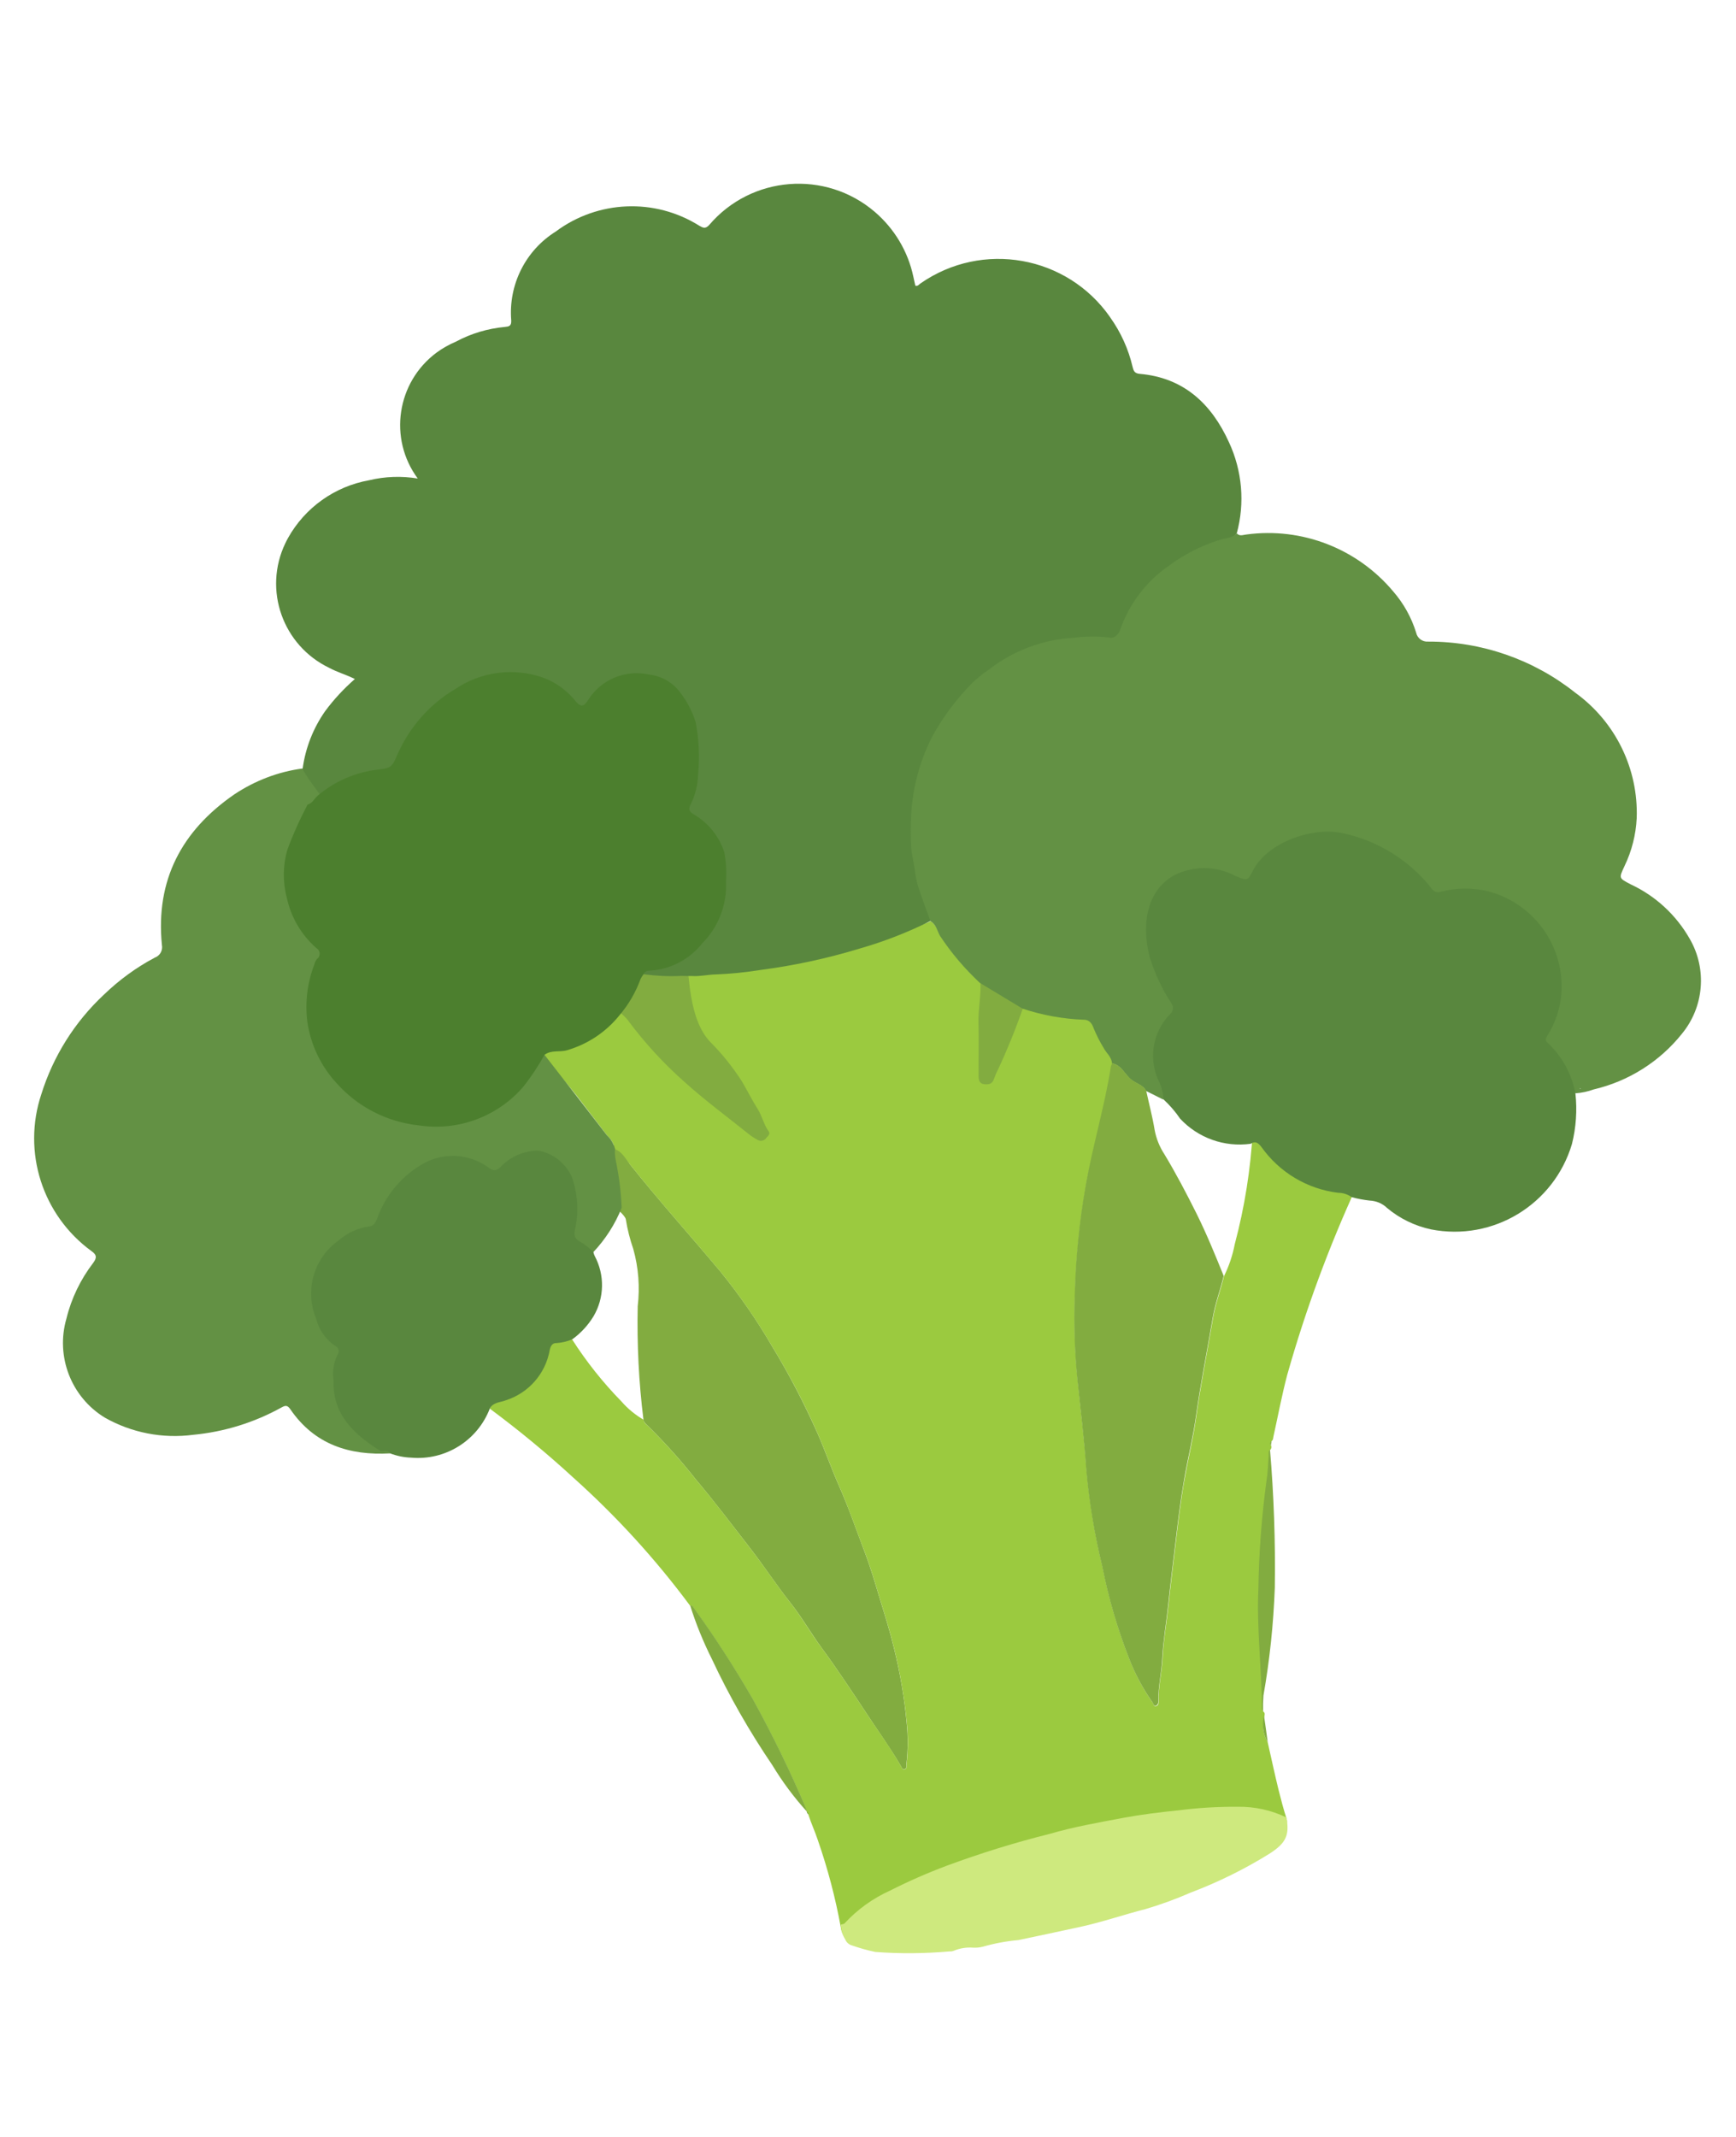 <?xml version="1.0" encoding="utf-8"?>
<!-- Generator: Adobe Illustrator 25.0.0, SVG Export Plug-In . SVG Version: 6.00 Build 0)  -->
<svg version="1.1" id="圖層_1" xmlns="http://www.w3.org/2000/svg" xmlns:xlink="http://www.w3.org/1999/xlink" x="0px" y="0px"
	 viewBox="0 0 130 160" style="enable-background:new 0 0 130 160;" xml:space="preserve">
<style type="text/css">
	.st0{fill:#82AC40;}
	.st1{fill:#9BCA3F;}
	.st2{fill:#59873E;}
	.st3{fill:#639144;}
	.st4{fill:#4C7F2E;}
	.st5{fill:#CEE97E;}
</style>
<g id="Group_5533" transform="translate(-14.256 -782.711)">
	<path id="Path_6281" class="st0" d="M108.84,910.87c-0.1-0.09-0.14-0.22-0.13-0.35c-0.01-2.96-0.41-5.91-0.26-8.87
		c0.04-2.74,0.25-5.47,0.62-8.18c0.1-0.58,0.1-1.18,0.15-1.78c0.01-0.16-0.06-0.35,0.14-0.45c0.29,3.44,0.41,6.89,0.36,10.35
		c-0.1,2.71-0.38,5.4-0.85,8.07C108.84,910.06,108.83,910.47,108.84,910.87z"/>
	<path id="Path_6282" class="st0" d="M59.95,872.82c0-1.21,0.26-4.33,0.28-4.61c0.54,0.2,0.92,1.22,1.18,1.65
		c2.19,2.75,4.54,5.36,6.79,8.05c1.44,1.77,2.74,3.65,3.89,5.63c1.28,2.1,2.41,4.29,3.41,6.54c0.56,1.28,1.02,2.61,1.59,3.89
		c0.72,1.63,1.3,3.32,1.93,4.98c0.43,1.13,0.77,2.3,1.12,3.46c0.38,1.24,0.77,2.48,1.07,3.74c0.45,1.82,0.77,3.68,0.94,5.55
		c0.11,1.04,0.1,2.08-0.02,3.11c-0.02,0.12,0.04,0.28-0.1,0.35c-0.2,0.09-0.25-0.11-0.32-0.23c-0.75-1.3-1.64-2.52-2.46-3.77
		c-1.14-1.72-2.27-3.44-3.49-5.1c-0.8-1.1-1.48-2.29-2.32-3.35c-1.07-1.35-2.01-2.8-3.07-4.16c-1.32-1.7-2.61-3.41-4-5.06
		c-1.12-1.42-2.32-2.76-3.61-4.03c-0.14-0.13-0.3-0.25-0.32-0.46c-0.35-2.81-0.49-5.65-0.43-8.48c0.17-1.44,0.06-2.9-0.33-4.29
		c-0.25-0.72-0.44-1.47-0.56-2.22C61.08,873.71,60.25,873.03,59.95,872.82z"/>
	<path id="Path_6283" class="st0" d="M59.73,858.2c0.78-0.94,1.4-2.01,1.81-3.16c0.08-0.15,0.17-0.3,0.27-0.43
		c1.06,0.15,2.13,0.2,3.2,0.15c0.32,0.01,0.48-0.52,0.79-0.52c0.21,2.11,0.76,4.63,2.28,6.27c0.84,1.07,1.56,2.23,2.14,3.46
		c0.47,0.82,0.89,1.66,1.38,2.46c0.38,0.61,0.5,1.34,0.93,1.92c0.17,0.23-0.06,0.41-0.2,0.58c-0.16,0.24-0.47,0.32-0.72,0.18
		c-0.3-0.17-0.59-0.36-0.85-0.58c-1.82-1.48-3.69-2.89-5.42-4.46c-1.83-1.65-3.49-3.49-4.94-5.48
		C60.26,858.34,60,858.19,59.73,858.2z"/>
	<path id="Path_6284" class="st0" d="M87.33,855.6l4.05,2.27c-0.63,1.79-1.4,3.53-2.3,5.2c-0.18,0.31-0.33,0.63-0.46,0.96
		c-0.15,0.48-0.49,0.55-0.93,0.5c-0.47-0.05-0.53-0.38-0.53-0.72c-0.01-1.56,0.03-3.13-0.02-4.68
		C87.11,857.95,87.39,856.79,87.33,855.6z"/>
	<path id="Path_6285" class="st1" d="M109.19,913.17c0.27,1.19,0.52,2.37,0.81,3.55c0.18,0.72,0.37,1.45,0.6,2.16
		c0.2,0.63-0.67,1.29-1.12,1.72c-0.9,0.97-1.96,1.76-3.15,2.34c-2.02,0.98-4.12,1.8-6.26,2.46c-2,0.63-4.03,1.23-6.1,1.67
		c-1.08,0.23-2.17,0.46-3.25,0.7c-1.29,0.29-2.6,0.44-3.92,0.6c-1.79,0.3-3.6,0.44-5.42,0.43c-1.02-0.02-2.04-0.18-3.02-0.48
		c-0.61-0.15-1.06-0.66-1.14-1.29c-0.4-2.22-0.98-4.41-1.72-6.54c-0.21-0.64-0.5-1.26-0.71-1.91c0-0.1-0.05-0.19-0.14-0.24
		l0.01,0.01c0-0.04,0-0.09-0.01-0.13c-1.2-2.84-2.55-5.61-4.04-8.31c-1.38-2.38-2.89-4.7-4.5-6.93c-0.03-0.04-0.12-0.04-0.18-0.05
		c-2.59-3.49-5.52-6.7-8.76-9.6c-1.99-1.83-4.08-3.55-6.25-5.16c0.26-0.47,3.87-5.75,4.2-5.73c0.64,0.25,1.3,0.43,1.98,0.56
		c1.07,1.67,2.31,3.23,3.7,4.65c0.47,0.54,1.03,1,1.65,1.36c0.01,0.22,0.18,0.34,0.32,0.46c1.29,1.27,2.49,2.61,3.61,4.03
		c1.39,1.64,2.68,3.36,4,5.06c1.06,1.36,2,2.8,3.07,4.16c0.84,1.06,1.51,2.26,2.32,3.35c1.22,1.66,2.35,3.38,3.49,5.1
		c0.83,1.25,1.72,2.47,2.46,3.77c0.07,0.12,0.12,0.32,0.32,0.23c0.14-0.06,0.08-0.22,0.1-0.35c0.12-1.03,0.13-2.08,0.02-3.11
		c-0.18-1.87-0.49-3.72-0.94-5.54c-0.3-1.26-0.69-2.5-1.07-3.74c-0.35-1.16-0.69-2.33-1.12-3.46c-0.64-1.66-1.21-3.35-1.93-4.98
		c-0.57-1.28-1.03-2.61-1.59-3.89c-0.99-2.25-2.13-4.44-3.41-6.54c-1.15-1.97-2.45-3.86-3.89-5.63c-2.25-2.69-4.6-5.3-6.79-8.05
		c-0.32-0.4-0.56-0.92-1.1-1.12c-0.09-0.39-0.3-0.75-0.6-1.03c-0.75-0.97-1.49-1.96-2.24-2.93c-0.81-1.04-2.29-2.69-3.1-3.72
		c0.52-0.38,4.59-1.69,5.64-2.96c0.26-0.02,1.08,0.74,1.24,0.96c1.27,1.71,2.71,3.28,4.3,4.68c1.5,1.35,3.13,2.55,4.71,3.82
		c0.23,0.19,0.48,0.35,0.74,0.49c0.22,0.12,0.49,0.05,0.63-0.16c0.13-0.14,0.32-0.3,0.18-0.49c-0.37-0.5-0.48-1.12-0.81-1.65
		c-0.43-0.68-0.79-1.4-1.2-2.1c-0.69-1.07-1.48-2.06-2.38-2.96c-1.32-1.4-1.51-3.83-1.69-5.63c0.6,0.04,16.52-2.5,18.21-3.39
		c0.42,0.24,0.51,0.72,0.74,1.09c0.85,1.29,1.86,2.48,2.99,3.53c0.04,1-0.18,1.99-0.15,3c0.04,1.32,0,2.65,0.01,3.97
		c0,0.28,0.05,0.57,0.42,0.61c0.35,0.04,0.62-0.02,0.74-0.42c0.1-0.28,0.22-0.55,0.36-0.82c0.83-1.8,1.55-3.64,2.16-5.53
		c1.49,0.48,3.04,0.76,4.61,0.81c0.39-0.01,0.62,0.22,0.76,0.63c0.48,0.8,0.91,1.63,1.29,2.48c-0.04,0.08-0.28,1.45-0.29,1.53
		c-0.47,3.01-1.47,5.92-2.01,8.91c-0.48,2.77-0.76,5.56-0.83,8.37c-0.07,2.05,0,4.1,0.2,6.14c0.22,2.22,0.51,4.44,0.66,6.66
		c0.22,2.49,0.62,4.96,1.21,7.39c0.46,2.34,1.13,4.64,2,6.86c0.45,1.17,1.04,2.28,1.76,3.3c0.07,0.09,0.05,0.29,0.24,0.25
		s0.2-0.21,0.2-0.36c-0.03-1.07,0.23-2.11,0.29-3.18c0.06-1.35,0.31-2.7,0.45-4.05c0.16-1.52,0.35-3.04,0.53-4.56
		c0.19-1.6,0.38-3.21,0.66-4.79c0.28-1.57,0.66-3.12,0.88-4.7c0.35-2.48,0.84-4.94,1.26-7.4c0.18-1.08,0.57-2.09,0.82-3.14
		c0.38-0.76,0.65-1.57,0.81-2.4c0.74-2.78,1.19-5.62,1.35-8.49c0.36-0.23,0.57-0.05,0.8,0.23c1.48,1.88,6.72,3.62,7.01,3.86
		c-2.11,4.59-3.86,9.33-5.23,14.18c-0.4,1.52-0.69,3.07-1.03,4.61c-0.03,0.12-0.01,0.26-0.13,0.34c-0.11,0.06-0.15,0.2-0.08,0.31
		c0.01,0.02,0.02,0.03,0.04,0.05c0.03,0.1,0.01,0.21-0.05,0.29c-0.2,0.1-0.13,0.29-0.14,0.45c-0.05,0.59-0.05,1.19-0.15,1.78
		c-0.37,2.71-0.58,5.45-0.62,8.18c-0.14,2.96,0.25,5.91,0.26,8.87c-0.02,0.13,0.03,0.26,0.13,0.35c0.1,0.08,0.09,0.18,0.07,0.28
		C108.74,911.84,108.84,912.56,109.19,913.17z"/>
	<path id="Path_6286" class="st2" d="M83.93,851.67c-1.7,0.85-3.47,1.54-5.29,2.06c-2.46,0.75-4.98,1.29-7.54,1.62
		c-1.07,0.17-2.15,0.28-3.24,0.32c-0.59,0.01-1.18,0.16-1.78,0.12c-0.27,0-0.55,0-0.82-0.01c-0.93,0.05-1.86,0-2.78-0.12
		c0.1-0.24-24.81-12.8-25.17-12.71c-0.26-0.87-0.39-1.78-0.39-2.69c0.21-1.55,0.79-3.03,1.69-4.31c0.65-0.88,1.4-1.68,2.22-2.4
		c-0.67-0.33-1.32-0.51-1.91-0.83c-3.49-1.67-4.97-5.84-3.3-9.33c0.06-0.13,0.13-0.26,0.2-0.39c1.27-2.28,3.5-3.87,6.07-4.33
		c1.2-0.29,2.44-0.33,3.65-0.13c-2.21-2.99-1.58-7.21,1.41-9.43c0.45-0.33,0.93-0.6,1.45-0.82c1.13-0.61,2.38-0.98,3.66-1.1
		c0.29-0.03,0.5-0.05,0.48-0.48c-0.22-2.67,1.06-5.24,3.33-6.66c3.15-2.35,7.42-2.53,10.75-0.44c0.28,0.16,0.46,0.26,0.75-0.06
		c3.15-3.69,8.7-4.13,12.39-0.98c1.47,1.26,2.49,2.96,2.89,4.85c0.05,0.23,0.1,0.46,0.15,0.68c0.19,0.06,0.27-0.09,0.39-0.17
		c4.62-3.22,10.97-2.09,14.19,2.52c0,0.01,0.01,0.01,0.01,0.02c0.8,1.12,1.37,2.38,1.68,3.71c0.07,0.29,0.14,0.48,0.51,0.52
		c3.32,0.28,5.4,2.25,6.71,5.13c0.99,2.13,1.2,4.55,0.58,6.82C106.51,823.01,83.68,850.98,83.93,851.67z"/>
	<path id="Path_6287" class="st3" d="M83.93,851.68c-0.25-0.7-0.51-1.39-0.75-2.09c-0.2-0.53-0.34-1.09-0.41-1.65
		c-0.07-0.63-0.25-1.23-0.29-1.88c-0.04-0.85-0.03-1.69,0.02-2.54c0.13-1.92,0.64-3.8,1.5-5.53c0.81-1.52,1.84-2.91,3.06-4.14
		c0.38-0.37,0.8-0.71,1.24-1c1.83-1.43,4.06-2.26,6.38-2.39c0.89-0.11,1.78-0.12,2.67-0.01c0.41,0.08,0.69-0.29,0.8-0.62
		c0.69-1.95,1.98-3.63,3.69-4.8c1.13-0.83,2.39-1.47,3.73-1.89c0.44-0.15,0.95-0.13,1.31-0.49c0.21,0.24,0.48,0.1,0.72,0.08
		c4.16-0.56,8.31,1.06,11,4.28c0.77,0.89,1.35,1.93,1.7,3.06c0.09,0.43,0.48,0.72,0.92,0.68c3.99-0.01,7.87,1.34,10.99,3.82
		c3.01,2.17,4.74,5.69,4.61,9.4c-0.06,1.24-0.37,2.46-0.91,3.58c-0.43,0.93-0.44,0.9,0.45,1.37c1.87,0.87,3.42,2.3,4.44,4.1
		c1.3,2.26,1.06,5.09-0.6,7.1c-1.67,2.09-4,3.55-6.6,4.16c-0.44,0.16-0.91,0.26-1.38,0.29c-0.41-1.43-30.84-0.1-30.85,0.47
		l-1.3-0.65c-0.22-0.44-0.73-0.54-1.08-0.82c-0.51-0.39-0.75-1.11-1.46-1.24c-0.03-0.49-0.43-0.77-0.63-1.16
		c-0.29-0.47-0.54-0.97-0.75-1.48c-0.14-0.41-0.37-0.64-0.76-0.63c-1.55-0.06-3.09-0.34-4.56-0.83l-3.2-1.93
		c-1.13-1.05-2.14-2.24-2.99-3.53C84.43,852.39,84.35,851.91,83.93,851.68z M132.65,864.21l-0.09-0.03l0.01,0.05L132.65,864.21z"/>
	<path id="Path_6288" class="st3" d="M36.92,840.25c0,0.91,17.6,22.23,18.11,21.44c0.81,1.03,3.93,5.05,4.68,6.03
		c0.3,0.27,0.5,0.63,0.6,1.02c-0.02,0.27,0,0.55,0.05,0.82c0.25,1.18,0.4,2.38,0.45,3.58c-0.49,1.23-1.21,2.35-2.12,3.32
		c-0.33-0.26-15.41,14.72-15.22,15.07c-3.05,0.17-5.66-0.66-7.47-3.3c-0.22-0.32-0.37-0.3-0.66-0.14c-2.04,1.13-4.29,1.83-6.62,2.05
		c-2.29,0.3-4.61-0.15-6.62-1.29c-2.52-1.54-3.69-4.58-2.87-7.41c0.37-1.52,1.06-2.94,2.01-4.18c0.29-0.39,0.25-0.61-0.14-0.88
		c-3.67-2.68-5.19-7.42-3.75-11.74c0.89-2.85,2.5-5.41,4.68-7.45c1.14-1.1,2.42-2.04,3.82-2.78c0.39-0.14,0.61-0.55,0.53-0.95
		c-0.48-4.85,1.48-8.55,5.42-11.27C33.35,841.16,35.09,840.49,36.92,840.25z"/>
	<path id="Path_6289" class="st2" d="M101.39,865.03c-0.04-0.55-0.19-1.08-0.45-1.57c-0.68-1.65-0.31-3.55,0.94-4.82
		c0.23-0.2,0.28-0.55,0.1-0.8c-0.7-1.07-1.24-2.22-1.62-3.44c-0.55-2.03-0.47-4.82,1.77-6.13c1.45-0.75,3.18-0.75,4.63,0.02
		c0.88,0.35,0.9,0.43,1.32-0.39c1.07-2.11,4.38-3.25,6.55-2.84c2.2,0.43,4.23,1.5,5.84,3.07c0.36,0.35,0.7,0.73,1,1.13
		c0.17,0.24,0.48,0.32,0.74,0.2c1.12-0.28,2.3-0.29,3.42-0.03c3.09,0.78,5.33,3.45,5.55,6.63c0.11,1.47-0.26,2.94-1.05,4.19
		c-0.11,0.18-0.18,0.37,0,0.52c1.09,1.01,1.82,2.34,2.1,3.8c0.14,1.27,0.05,2.56-0.26,3.8c-1.35,4.53-5.91,7.3-10.55,6.39
		c-1.21-0.26-2.35-0.81-3.3-1.61c-0.35-0.34-0.82-0.53-1.31-0.55c-0.44-0.05-0.88-0.13-1.32-0.25c-0.3-0.21-0.65-0.33-1.02-0.33
		c-2.32-0.28-4.41-1.53-5.76-3.44c-0.23-0.29-0.44-0.47-0.8-0.23c-1.96,0.27-3.93-0.43-5.28-1.88
		C102.27,865.94,101.85,865.46,101.39,865.03z"/>
	<path id="Path_6290" class="st2" d="M43.47,891.53c-0.19-0.35-0.56-0.07-0.81-0.23c-1.94-1.24-3.52-2.71-3.43-5.27
		c-0.1-0.66,0.02-1.33,0.32-1.92c0.13-0.19,0.08-0.44-0.1-0.57c-0.02-0.02-0.05-0.03-0.07-0.04c-0.71-0.47-1.23-1.2-1.44-2.03
		c-0.89-2.11-0.2-4.56,1.67-5.88c0.64-0.56,1.43-0.93,2.28-1.05c0.36-0.04,0.47-0.28,0.6-0.57c0.58-1.65,1.71-3.06,3.2-3.98
		c1.6-1.04,3.67-0.97,5.19,0.17c0.39,0.28,0.57,0.18,0.86-0.07c0.73-0.78,1.75-1.22,2.82-1.23c1.12,0.2,2.06,0.95,2.52,1.98
		c0.46,1.29,0.53,2.69,0.22,4.02c-0.1,0.34,0.07,0.69,0.4,0.82c0.36,0.21,0.69,0.47,0.99,0.77c0.02,0.1,0.05,0.2,0.1,0.3
		c0.76,1.42,0.73,3.13-0.09,4.52c-0.41,0.67-0.95,1.26-1.59,1.72c-0.37,0.16-0.77,0.25-1.17,0.28c-0.33-0.02-0.46,0.23-0.52,0.54
		c-0.32,1.77-1.59,3.21-3.3,3.75c-0.4,0.16-0.92,0.13-1.18,0.6c-0.92,2.41-3.33,3.92-5.9,3.69
		C44.49,891.83,43.97,891.72,43.47,891.53z"/>
	<path id="Path_6291" class="st0" d="M65.94,902.92c0.06,0.02,0.15,0.01,0.18,0.05c1.62,2.23,3.12,4.55,4.5,6.93
		c1.49,2.7,2.84,5.47,4.04,8.31c0.01,0.04,0.02,0.08,0.01,0.13c-0.97-1.07-1.83-2.23-2.58-3.47c-1.71-2.52-3.23-5.17-4.52-7.93
		C66.92,905.64,66.37,904.3,65.94,902.92z"/>
	<path id="Path_6292" class="st0" d="M109.19,913.17c-0.35-0.61-0.45-1.33-0.28-2.01C109.01,911.83,109.1,912.5,109.19,913.17z"/>
	<path id="Path_6293" class="st0" d="M109.43,890.95c-0.09-0.09-0.09-0.23,0-0.32c0.01-0.01,0.03-0.03,0.05-0.04
		C109.46,890.71,109.44,890.83,109.43,890.95z"/>
	<path id="Path_6294" class="st0" d="M74.67,918.33c0.09,0.04,0.14,0.14,0.14,0.24C74.72,918.52,74.67,918.43,74.67,918.33z"/>
	<path id="Path_6295" class="st0" d="M97.55,862.32c0.71,0.14,0.95,0.85,1.46,1.24c0.35,0.27,0.85,0.38,1.08,0.82
		c0.21,0.98,0.47,1.95,0.63,2.93c0.12,0.65,0.37,1.27,0.73,1.82c0.87,1.44,1.65,2.93,2.4,4.43c0.76,1.53,1.4,3.1,2.04,4.68
		c-0.25,1.05-0.64,2.07-0.82,3.14c-0.42,2.47-0.91,4.92-1.26,7.4c-0.22,1.58-0.61,3.13-0.88,4.7c-0.28,1.59-0.47,3.19-0.66,4.79
		c-0.18,1.52-0.37,3.03-0.53,4.56c-0.14,1.35-0.38,2.7-0.45,4.05c-0.05,1.07-0.31,2.11-0.29,3.18c0,0.15-0.03,0.32-0.2,0.36
		s-0.17-0.16-0.24-0.25c-0.72-1.02-1.31-2.13-1.76-3.3c-0.87-2.22-1.54-4.52-2-6.86c-0.59-2.43-1-4.9-1.21-7.39
		c-0.15-2.22-0.43-4.44-0.66-6.66c-0.2-2.04-0.27-4.09-0.2-6.14c0.07-2.81,0.34-5.6,0.83-8.37c0.53-2.99,1.42-5.91,1.89-8.91
		C97.47,862.47,97.51,862.39,97.55,862.32z"/>
	<path id="Path_6296" class="st2" d="M132.65,864.2l-0.07,0.02l-0.01-0.05L132.65,864.2z"/>
	<path id="Path_6297" class="st4" d="M55.03,861.69c-0.46,0.83-0.98,1.62-1.57,2.37c-1.94,2.26-4.91,3.36-7.85,2.91
		c-2.37-0.25-4.57-1.38-6.15-3.16c-1.18-1.28-1.94-2.88-2.19-4.6c-0.18-1.46,0-2.93,0.53-4.3c0.03-0.14,0.1-0.28,0.19-0.39
		c0.22-0.16,0.27-0.47,0.11-0.69c-0.04-0.05-0.09-0.1-0.15-0.13c-1.13-0.99-1.91-2.32-2.22-3.79c-0.31-1.17-0.29-2.4,0.04-3.56
		c0.43-1.17,0.94-2.3,1.52-3.4c0.36-0.09,0.5-0.44,0.75-0.66c1.28-1.09,2.86-1.77,4.54-1.96c0.98-0.12,1.02-0.16,1.48-1.22
		c0.91-2.02,2.42-3.72,4.34-4.84c1.78-1.19,4-1.54,6.06-0.97c1.14,0.31,2.15,0.98,2.89,1.9c0.37,0.44,0.6,0.47,0.94-0.07
		c0.96-1.53,2.77-2.3,4.54-1.92c0.84,0.09,1.61,0.48,2.17,1.11c0.61,0.73,1.07,1.56,1.35,2.47c0.25,1.29,0.31,2.61,0.18,3.92
		c-0.02,0.78-0.21,1.54-0.56,2.24c-0.21,0.41-0.05,0.56,0.26,0.75c1.08,0.63,1.89,1.65,2.27,2.84c0.13,0.71,0.17,1.44,0.12,2.16
		c0.09,1.72-0.55,3.4-1.76,4.62c-0.94,1.2-2.35,1.95-3.87,2.06c-0.22,0.01-0.43,0.02-0.54,0.27c-0.09,0.12-0.17,0.24-0.23,0.37
		c-0.36,0.99-0.89,1.9-1.57,2.7c-1.01,1.26-2.38,2.17-3.92,2.62C56.19,861.51,55.55,861.3,55.03,861.69z"/>
	<path id="Path_6298" class="st5" d="M77.22,926.81c0.1-0.03,0.23-0.03,0.29-0.1c0.96-1.04,2.12-1.87,3.41-2.45
		c1.38-0.7,2.8-1.32,4.24-1.86c2.52-0.93,5.09-1.73,7.7-2.38c1.81-0.53,3.66-0.85,5.51-1.2c1.35-0.25,2.73-0.42,4.11-0.56
		c1.48-0.19,2.97-0.28,4.46-0.27c1.26-0.02,2.51,0.25,3.65,0.8c0.25,1.35-0.05,1.93-1.28,2.72c-1.87,1.16-3.84,2.13-5.9,2.91
		c-1.1,0.48-2.22,0.89-3.37,1.23c-1.65,0.42-3.25,0.98-4.92,1.34c-1.53,0.33-3.06,0.66-4.59,0.98c-0.91,0.08-1.81,0.25-2.69,0.5
		c-0.23,0.06-0.46,0.08-0.7,0.07c-0.5-0.04-1,0.04-1.46,0.23c-0.1,0.04-0.2,0.06-0.31,0.05c-1.85,0.16-3.72,0.18-5.57,0.04
		c-0.62-0.13-1.22-0.3-1.81-0.51c-0.2-0.07-0.36-0.23-0.44-0.43C77.34,927.59,77.23,927.2,77.22,926.81z"/>
</g>
</svg>
